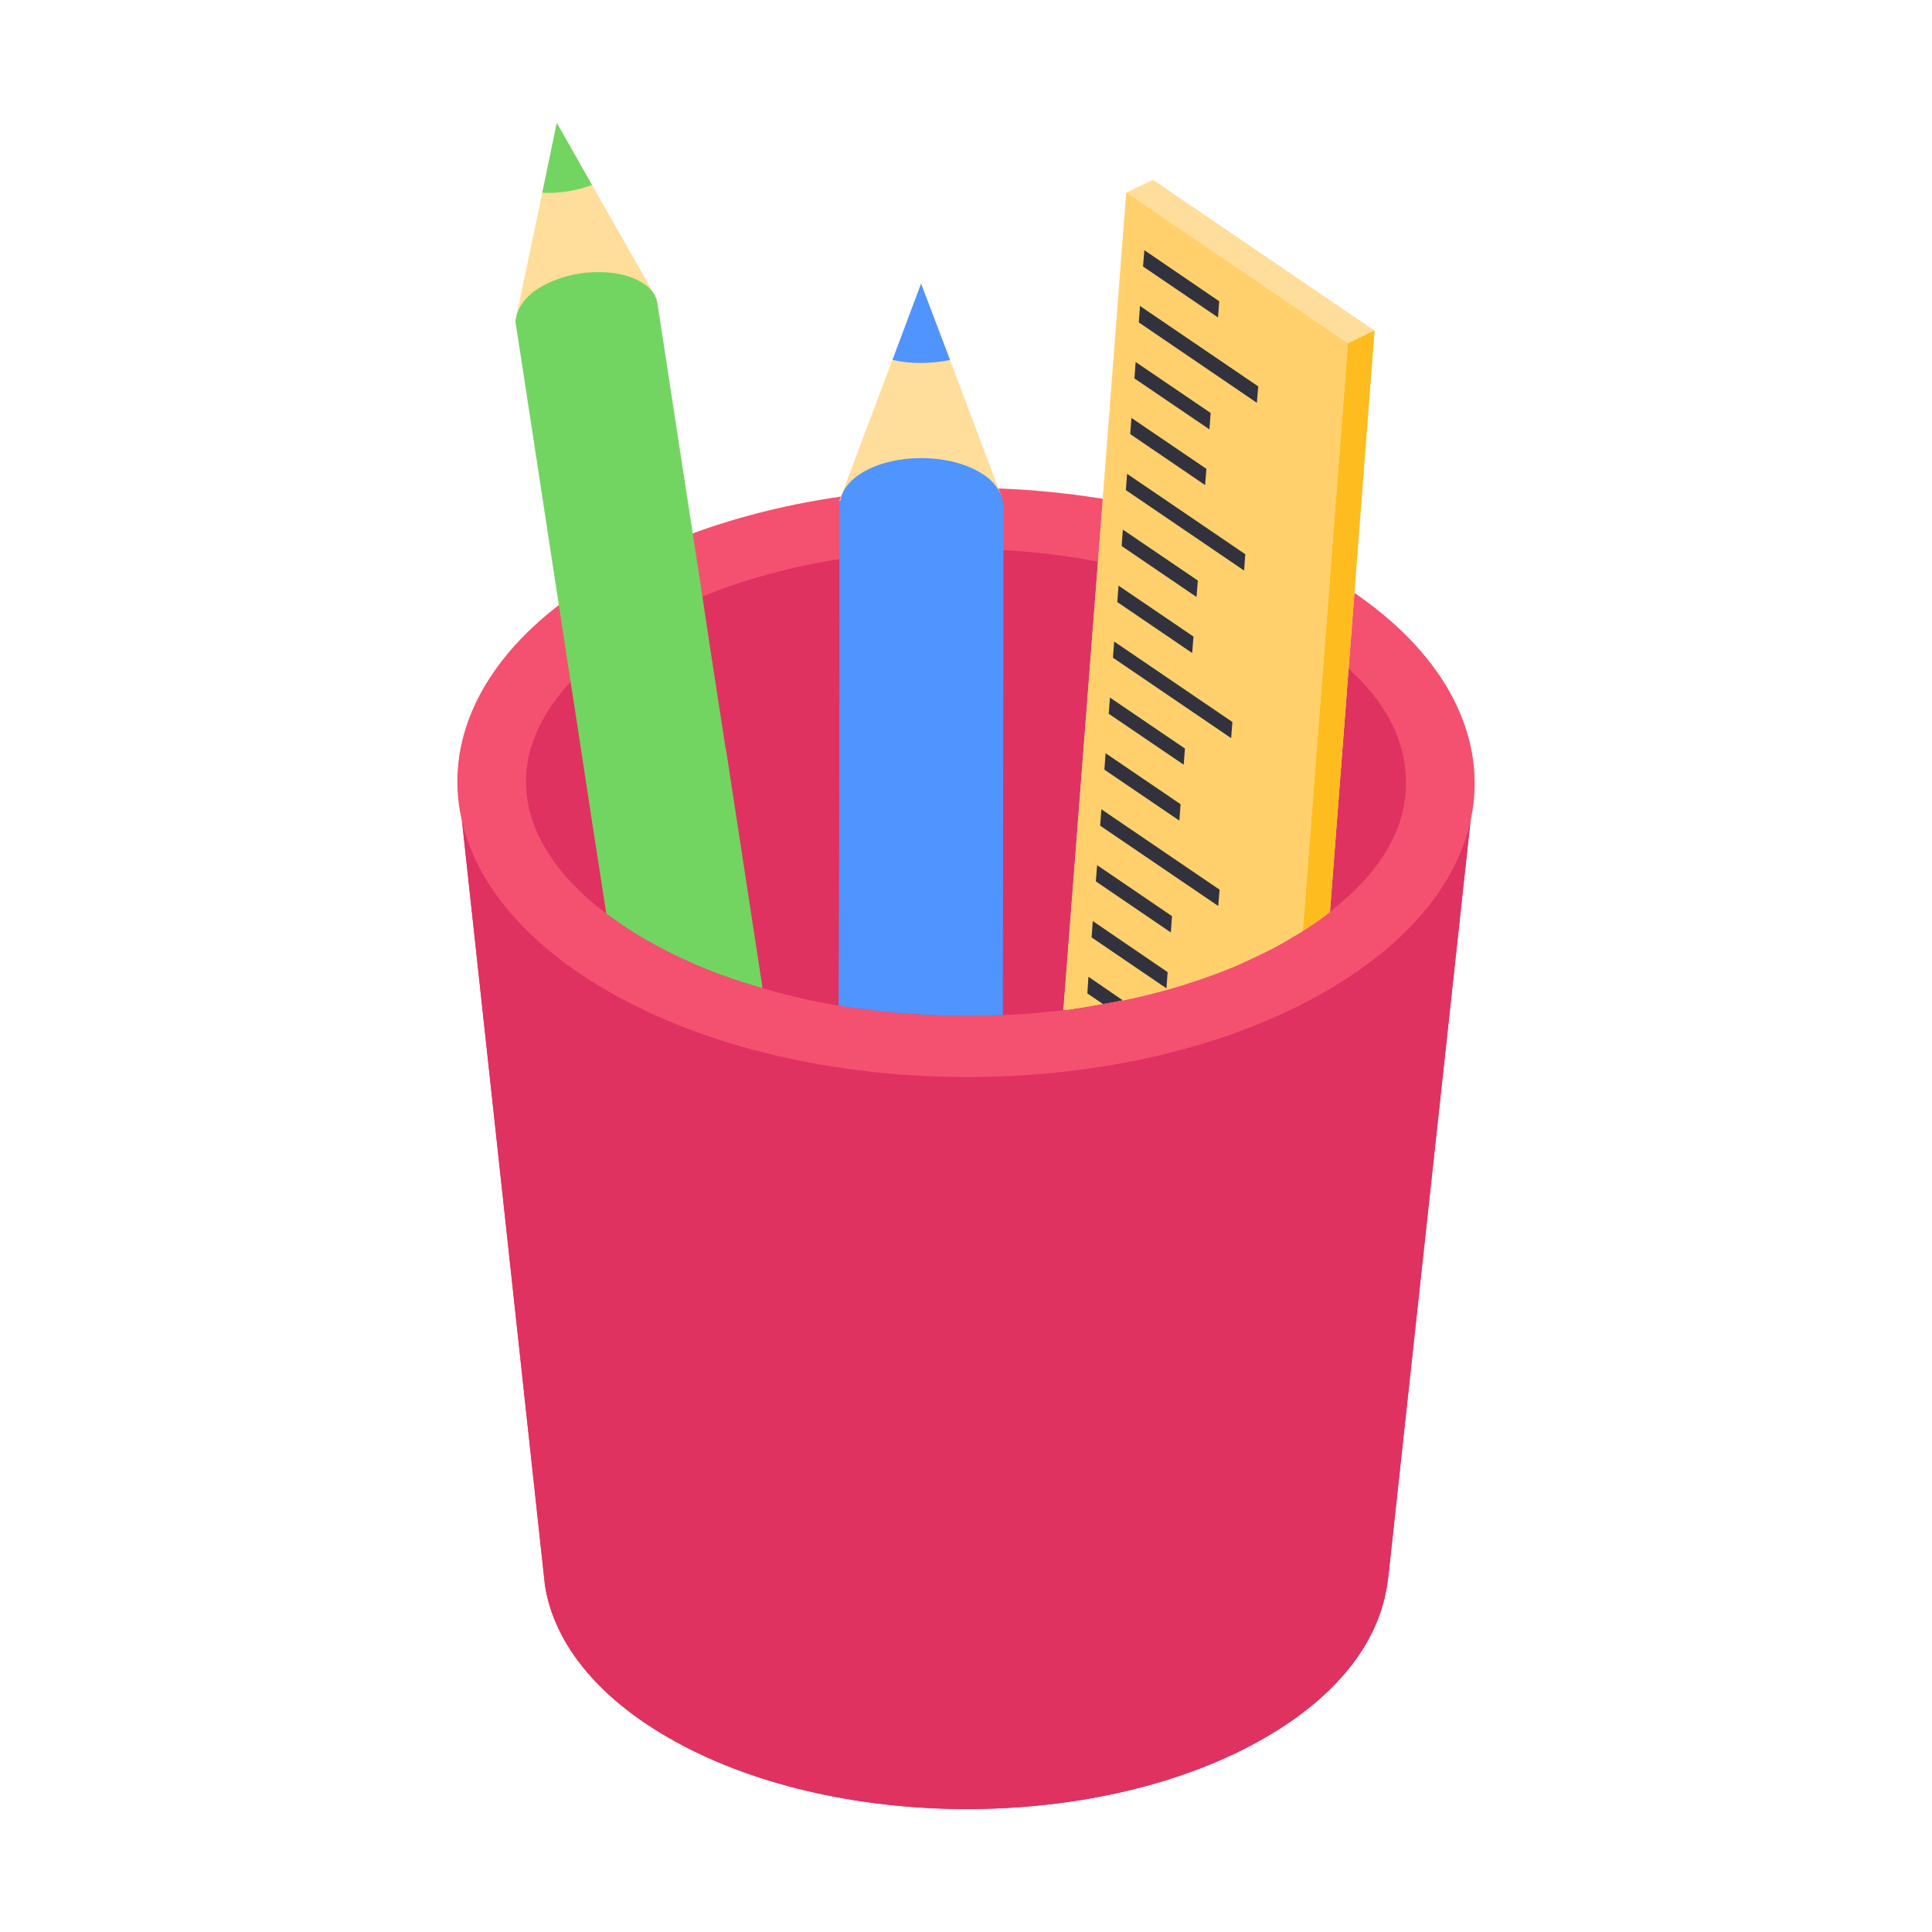 <svg width="16" height="16" viewBox="0 0 16 16" fill="none" xmlns="http://www.w3.org/2000/svg">
<g id="Stationery">
<g id="_x31_73">
<path id="Vector" d="M11.345 5.011H4.629L4.629 5.015C3.955 5.535 3.688 6.176 3.828 6.794H3.825L4.513 13.123C4.581 13.586 4.923 14.036 5.533 14.389C6.902 15.18 9.122 15.18 10.484 14.386C11.078 14.042 11.408 13.604 11.482 13.155H11.484L11.498 13.056L12.179 6.794H12.175C12.31 6.174 12.03 5.532 11.345 5.011Z" fill="#DF3260"/>
<path id="Vector_2" d="M12.178 6.793L11.497 13.056L11.482 13.155C11.445 13.379 11.343 13.6 11.177 13.81C11.011 14.019 10.781 14.214 10.485 14.386C9.12 15.18 6.901 15.18 5.533 14.389C4.922 14.037 4.582 13.586 4.512 13.123L3.826 6.793H12.178Z" fill="#DF3260"/>
<path id="Vector_3" d="M10.989 8.204C9.349 9.158 6.68 9.158 5.031 8.206C3.38 7.252 3.373 5.707 5.012 4.755C6.652 3.801 9.319 3.801 10.97 4.755C12.619 5.707 12.628 7.252 10.989 8.204Z" fill="#F45170"/>
<path id="Vector_4" d="M11.644 6.486C11.644 7.573 9.919 8.266 8.736 8.374C8.684 8.378 8.631 8.383 8.578 8.39C8.489 8.397 8.397 8.403 8.305 8.406C8.28 8.406 8.255 8.408 8.23 8.408C8.159 8.41 8.085 8.413 8.012 8.413C7.454 8.413 6.84 8.343 6.315 8.183C5.859 8.055 5.408 7.854 5.021 7.566C4.59 7.241 4.356 6.862 4.356 6.473C4.356 6.188 4.485 5.904 4.726 5.645C4.861 5.5 5.028 5.365 5.23 5.237C5.262 5.218 5.294 5.198 5.326 5.179C5.48 5.09 5.643 5.01 5.817 4.941C6.173 4.794 6.558 4.693 6.952 4.629C6.996 4.622 7.042 4.615 7.085 4.608C7.377 4.567 7.677 4.546 7.987 4.546C8.069 4.546 8.154 4.549 8.237 4.551C8.262 4.551 8.285 4.553 8.31 4.556C9.611 4.619 11.644 5.258 11.644 6.486Z" fill="#DF3260"/>
<g id="Group">
<path id="Vector_5" d="M5.442 2.48L4.267 2.662L4.491 1.596L4.611 1.018L4.903 1.532L5.442 2.48Z" fill="#FFDE9B"/>
<path id="Vector_6" d="M6.315 8.183C6.078 8.117 5.854 8.034 5.645 7.936C5.542 7.888 5.441 7.835 5.345 7.78C5.228 7.711 5.12 7.64 5.021 7.566L4.902 6.798L4.762 5.881L4.725 5.645L4.274 2.696C4.269 2.687 4.269 2.673 4.269 2.661C4.269 2.652 4.269 2.645 4.274 2.636C4.274 2.627 4.276 2.615 4.281 2.604C4.297 2.544 4.34 2.482 4.404 2.427C4.615 2.26 4.985 2.203 5.237 2.301C5.317 2.331 5.379 2.377 5.411 2.427C5.418 2.434 5.423 2.441 5.425 2.448V2.453C5.427 2.462 5.436 2.469 5.436 2.48V2.482C5.441 2.492 5.441 2.503 5.445 2.515L5.817 4.941L5.883 5.379L6.01 6.204H6.012L6.315 8.183ZM4.903 1.532C4.776 1.579 4.629 1.605 4.491 1.596L4.611 1.018L4.903 1.532Z" fill="#72D561"/>
<g id="Group_2">
<path id="Vector_7" d="M8.296 4.118L6.95 4.149L7.39 2.982L7.628 2.349L7.868 2.982L8.296 4.118Z" fill="#FFDE9B"/>
<path id="Vector_8" d="M8.31 4.191V5.072L8.307 6.846L8.305 8.406C8.28 8.406 8.255 8.408 8.229 8.408C8.158 8.41 8.085 8.413 8.012 8.413C7.693 8.413 7.379 8.39 7.078 8.348C7.032 8.342 6.989 8.335 6.945 8.328L6.95 6.892L6.952 5.14V4.189C6.952 4.175 6.952 4.161 6.959 4.15C6.971 4.063 7.035 3.975 7.149 3.909C7.415 3.755 7.844 3.755 8.11 3.909C8.227 3.975 8.289 4.063 8.303 4.15C8.31 4.163 8.31 4.177 8.31 4.191ZM7.868 2.981C7.717 3.013 7.545 3.016 7.391 2.981L7.628 2.349L7.868 2.981Z" fill="#5094FF"/>
</g>
<g id="Group_3">
<path id="Vector_9" d="M11.384 2.738L11.168 5.551C11.166 5.58 11.004 7.686 11.014 7.552C10.944 7.608 10.869 7.66 10.79 7.709C10.752 7.733 10.714 7.756 10.674 7.779C10.595 7.829 10.508 7.872 10.421 7.913C10.365 7.939 10.304 7.968 10.246 7.995C9.955 8.117 9.638 8.216 9.298 8.286H9.295C9.263 8.291 9.231 8.297 9.199 8.303C9.176 8.306 9.155 8.312 9.132 8.315C9.042 8.332 8.949 8.347 8.85 8.361C8.838 8.361 8.824 8.364 8.806 8.364L8.917 6.93L9.056 5.135L9.094 4.64L9.327 1.595H9.33L9.548 1.49L11.381 2.738H11.384Z" fill="#FFDE9B"/>
<g id="Group_4">
<path id="Vector_10" d="M11.383 2.737L11.167 5.551C11.165 5.58 11.004 7.686 11.014 7.553C10.945 7.608 10.869 7.66 10.789 7.711C10.791 7.682 10.98 5.23 10.968 5.386L11.163 2.842L11.381 2.737H11.383Z" fill="#FEBC1F"/>
<path id="Vector_11" d="M11.163 2.842L10.968 5.386C10.966 5.415 10.777 7.867 10.789 7.711C10.752 7.734 10.713 7.757 10.674 7.78C10.594 7.828 10.509 7.871 10.422 7.913C10.365 7.94 10.305 7.968 10.245 7.995C9.954 8.117 9.638 8.215 9.298 8.284H9.296C9.264 8.291 9.232 8.298 9.2 8.303C9.177 8.307 9.156 8.312 9.133 8.314C9.042 8.332 8.947 8.346 8.851 8.36C8.837 8.362 8.824 8.364 8.808 8.364L8.918 6.929L9.055 5.136L9.094 4.64L9.328 1.595H9.33L11.163 2.842Z" fill="#FFD06C"/>
<path id="Vector_12" d="M11.38 2.737L11.163 2.843L9.33 1.596L9.547 1.49L11.38 2.737Z" fill="#FFDE9B"/>
</g>
<path id="Vector_13" d="M9.298 8.284H9.296C9.264 8.291 9.232 8.298 9.2 8.303C9.177 8.307 9.156 8.312 9.133 8.314L9.005 8.227L9.014 8.089L9.298 8.284Z" fill="#31323D"/>
<path id="Vector_14" d="M9.67 8.051L9.66 8.185L9.04 7.763L9.05 7.628L9.67 8.051Z" fill="#31323D"/>
<path id="Vector_15" d="M9.991 3.883L9.98 4.017L9.36 3.595L9.37 3.461L9.991 3.883Z" fill="#31323D"/>
<path id="Vector_16" d="M10.313 4.59L10.303 4.725L9.324 4.059L9.334 3.924L10.313 4.59Z" fill="#31323D"/>
<path id="Vector_17" d="M9.92 4.808L9.909 4.944L9.289 4.522L9.299 4.386L9.92 4.808Z" fill="#31323D"/>
<path id="Vector_18" d="M9.884 5.272L9.873 5.408L9.253 4.986L9.263 4.85L9.884 5.272Z" fill="#31323D"/>
<path id="Vector_19" d="M10.206 5.979L10.196 6.113L9.217 5.447L9.227 5.313L10.206 5.979Z" fill="#31323D"/>
<path id="Vector_20" d="M9.813 6.199L9.803 6.333L9.182 5.911L9.192 5.777L9.813 6.199Z" fill="#31323D"/>
<path id="Vector_21" d="M9.777 6.66L9.767 6.796L9.146 6.374L9.156 6.238L9.777 6.66Z" fill="#31323D"/>
<path id="Vector_22" d="M10.1 7.368L10.089 7.503L9.111 6.838L9.121 6.702L10.1 7.368Z" fill="#31323D"/>
<path id="Vector_23" d="M9.706 7.587L9.696 7.722L9.075 7.299L9.086 7.165L9.706 7.587Z" fill="#31323D"/>
<path id="Vector_24" d="M10.026 3.42L10.016 3.556L9.395 3.134L9.405 2.998L10.026 3.42Z" fill="#31323D"/>
<path id="Vector_25" d="M10.42 3.2L10.409 3.336L9.431 2.67L9.441 2.534L10.42 3.2Z" fill="#31323D"/>
<path id="Vector_26" d="M10.097 2.495L10.087 2.629L9.466 2.207L9.477 2.072L10.097 2.495Z" fill="#31323D"/>
</g>
</g>
</g>
</g>
</svg>
